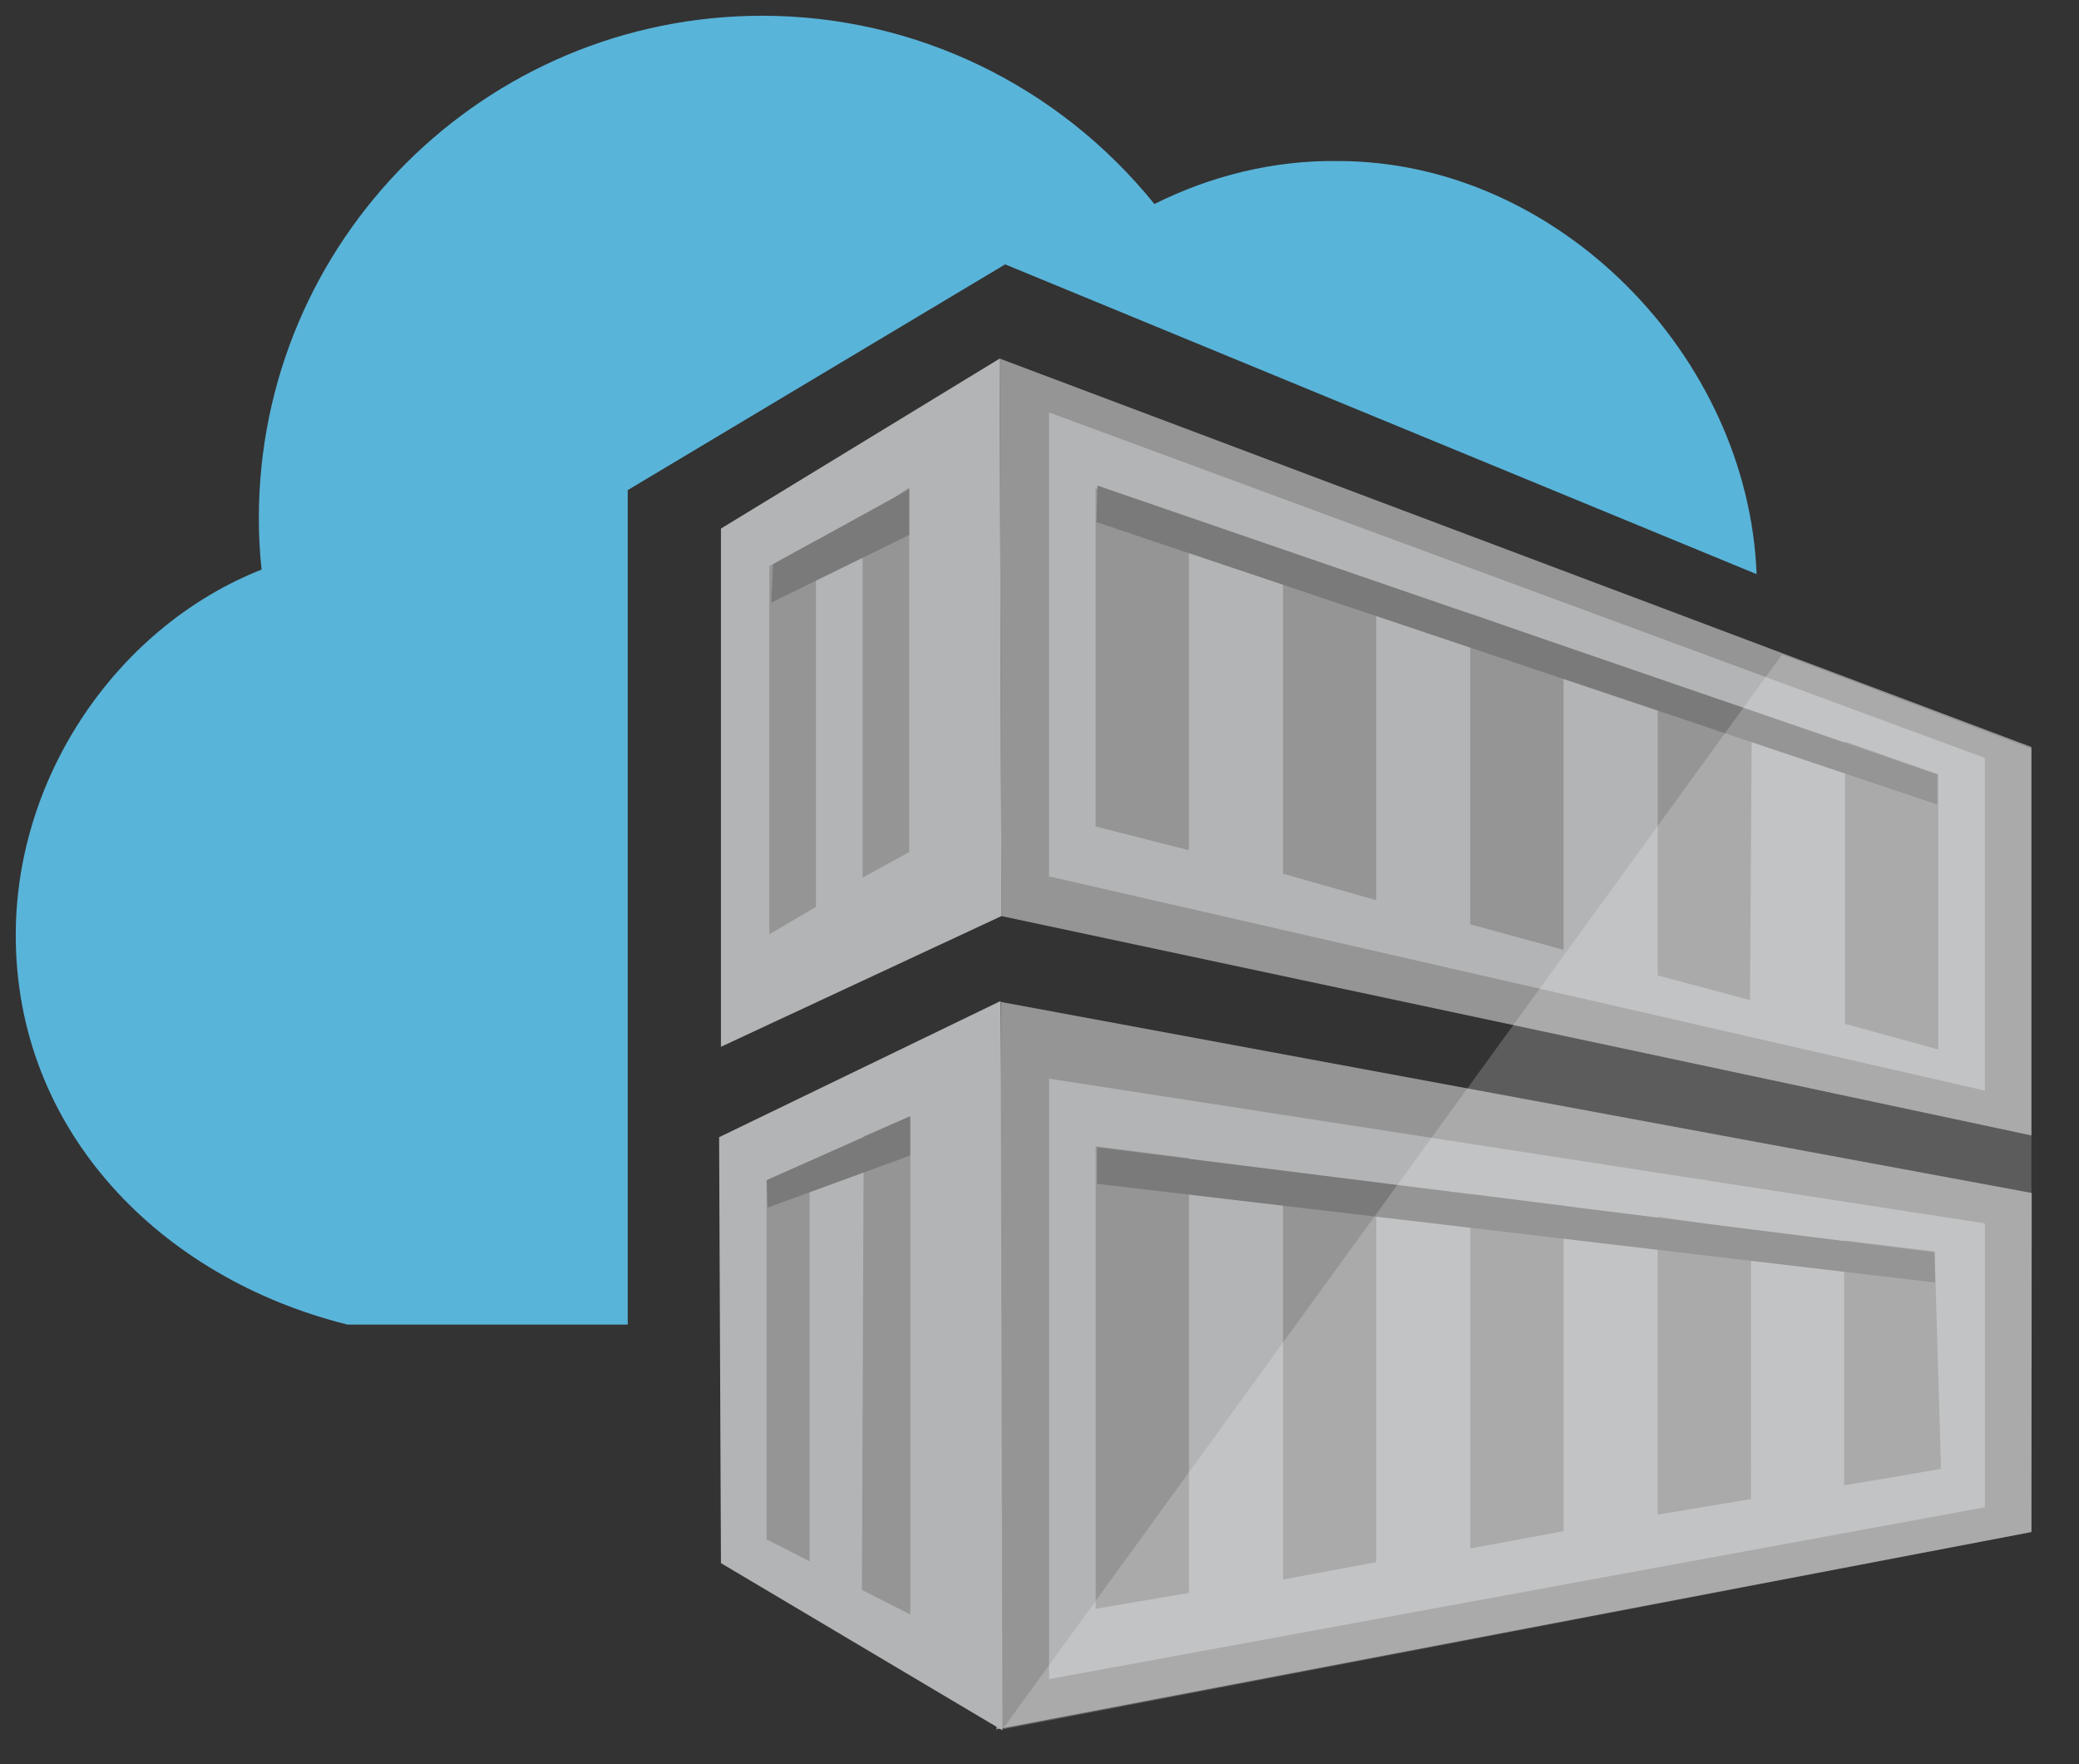<svg xmlns="http://www.w3.org/2000/svg" xmlns:xlink="http://www.w3.org/1999/xlink" viewBox="0 0 66 56" fill="#fff" fill-rule="evenodd" stroke="#000" stroke-linecap="round" stroke-linejoin="round"><rect x="0" y="0" width="66" height="56" fill="#333333" stroke="none"/><use xlink:href="#A" x=".5" y=".5"/><symbol id="A" overflow="visible"><g stroke="none" fill-rule="nonzero"><path d="M19.428 41.546H10.53C4.583 40.066 0 35.396 0 29.186c0-5.135 3.307-9.835 7.804-11.605-.058-.55-.087-1.073-.087-1.625C7.717 7.136 14.883 0 23.702 0c4.845 0 9.4 2.205 12.446 5.976 1.8-.9 3.8-1.393 5.83-1.364 6.992 0 13.026 6.2 13.287 13.113L31.41 7.892l-11.982 7.166z" fill="#59b4d9"/><path d="M63.99 48.132l-32.86 6.266.145-23.093L64 37.368zm-32.754-37.25l32.754 12.33v12.33l-32.696-6.963" fill="#959595"/><path d="M31.294 28.578l-8.907 4.15v-16.45l8.85-5.396M62.51 34.119l-29.708-6.8V12.592L62.51 23.559zm-16.334-5.28l2.96.812v-9.632l-2.96-1.044zM43.19 18.046l-2.96-1.072v10.26l2.96.84zm8.936 12.417l2.93.783.058-9.168-2.988-.986zm-17.844-4.729l2.96.754V15.986L34.282 15v10.734zm26.75-1.654l-2.96-1.044v8.965l2.96.812zm-28.228 9.66V52.8l29.708-5.454v-9.012zm1.48 16.827v-14.68l2.96.377v13.8zm8.907-1.48l-2.96.55V36.672l2.96.435c0-.03 0 11.982 0 11.982zm2.988-.435V37.397l2.96.377v10.33zm8.907-1.567l-2.96.493V38.12l2.96.435zm6.034-.957l-3.075.522v-7.776l2.872.348z" fill="#b3b4b5"/><path d="M25.404 28.287l-1.48.87V17.466l1.48-.812v11.634zm2.96-13.316l-1.48 1.015v11.373l1.48-.812z" fill="#959595"/><path d="M22.387 49.118l-.058-13.52 8.936-4.323.058 23.15" fill="#b3b4b5"/><path d="M25.2 49.06l-1.364-.696V36.962l1.364-.6zm3.2-14.13l-1.48.638-.058 14.4 1.538.783z" fill="#959595"/><path d="M61.002 25.038L34.31 16.074l.03-1.16 26.662 9.168zm-.087 14.216L34.33 35.918v1.16l26.604 3.133zM28.365 16.48v-1.45l-4.323 2.38-.058 1.218zm-4.497 21.354l4.526-1.654v-1.248l-4.555 2.03z" fill="#7a7a7a"/><path d="M63.99 23.268v24.863l-32.667 6.267L56.07 20.28z" opacity=".2"/></g></symbol></svg>
